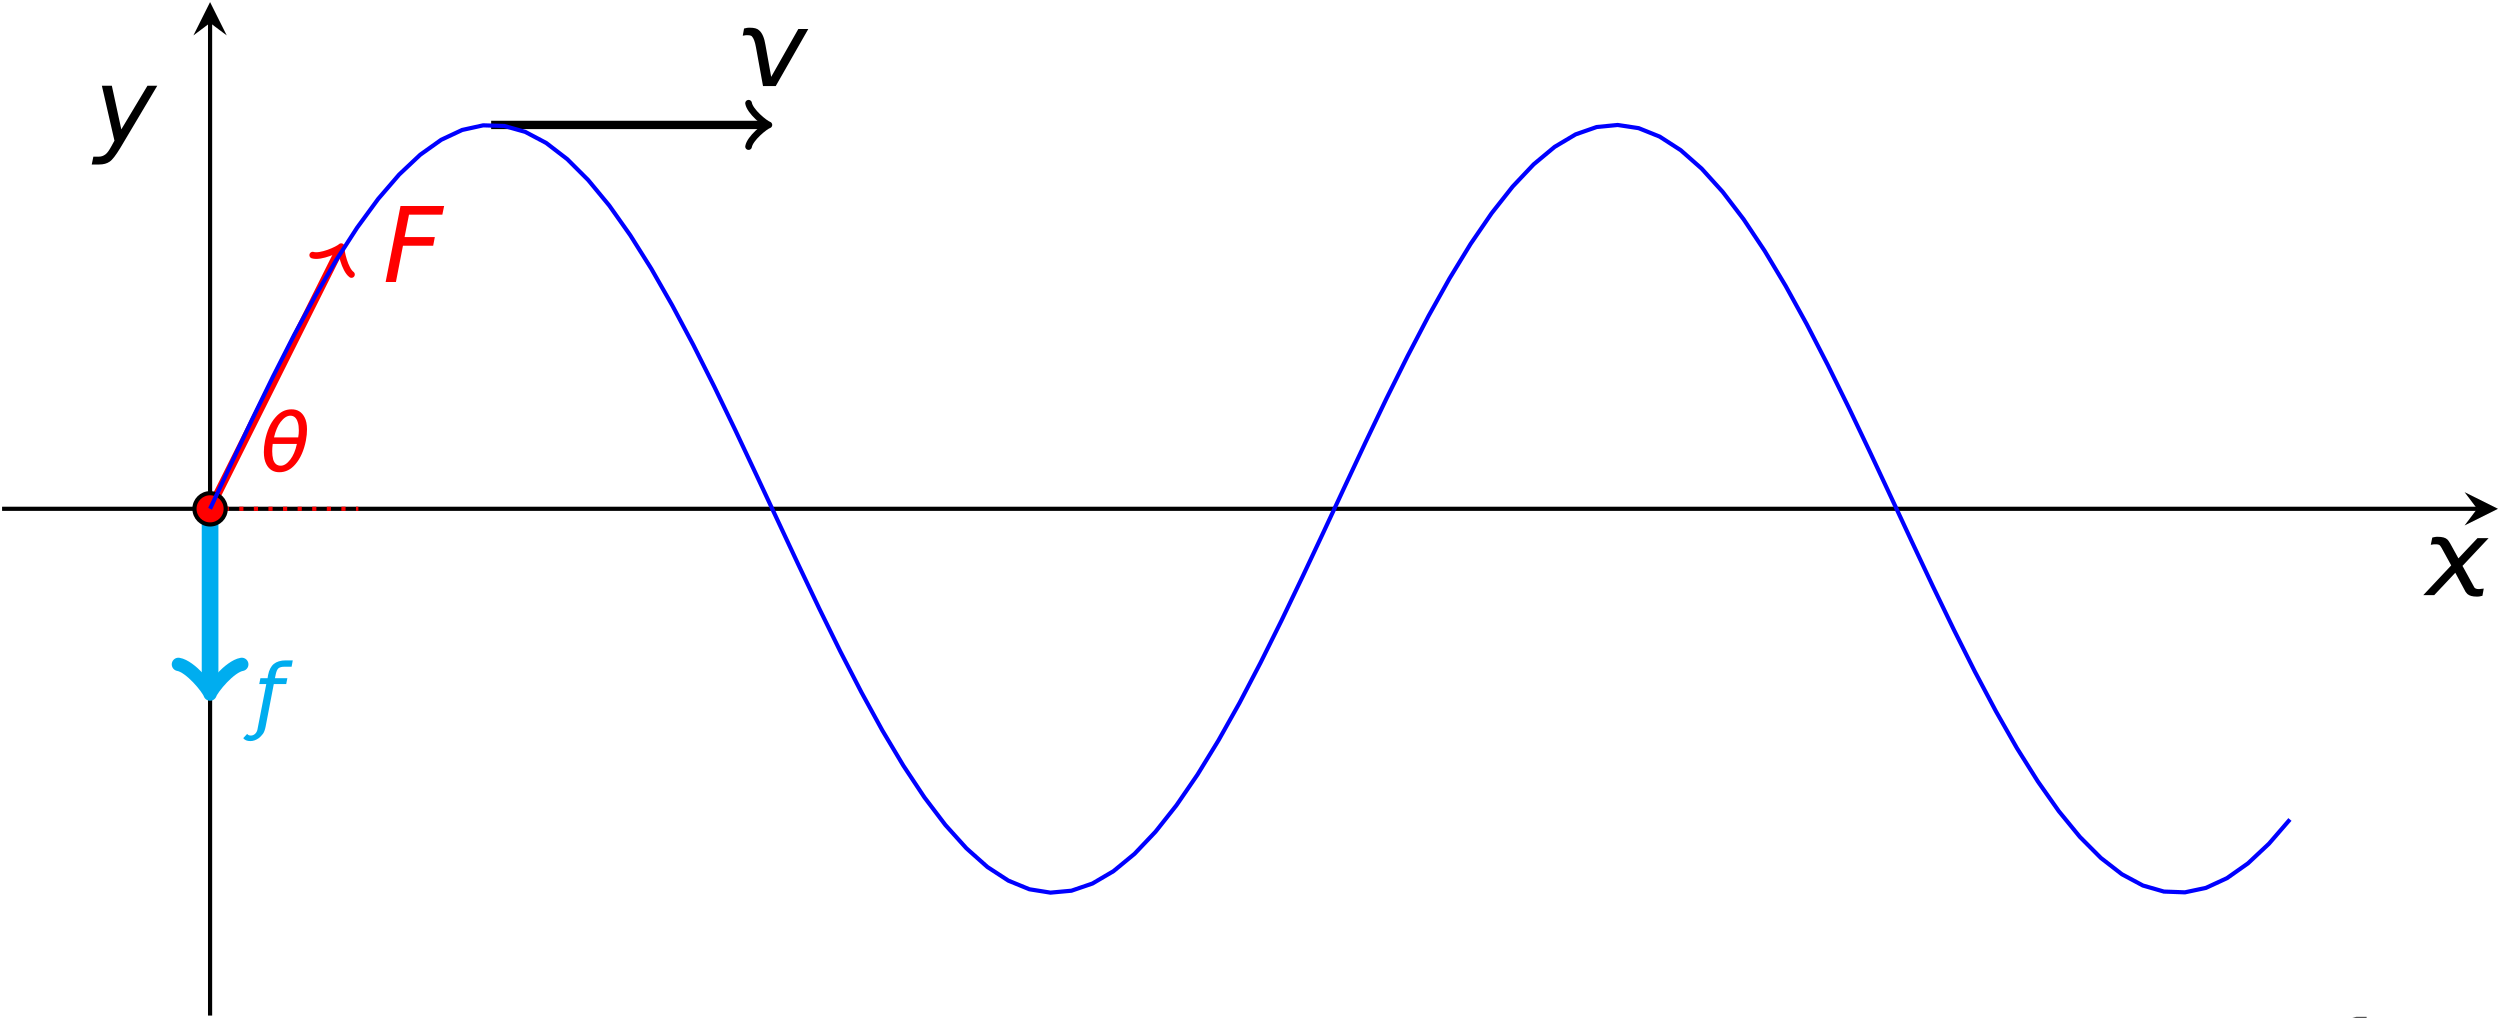 <?xml version="1.0" encoding="UTF-8"?>
<svg xmlns="http://www.w3.org/2000/svg" xmlns:xlink="http://www.w3.org/1999/xlink" width="239.034" height="97.3" viewBox="0 0 239.034 97.3">
<defs>
<g>
<g id="glyph-0-0">
<path d="M 2.797 -3.922 C 2.688 -4.609 2.484 -5.078 2.188 -5.328 C 2.016 -5.5 1.719 -5.578 1.297 -5.578 C 1.203 -5.578 1.125 -5.578 1.031 -5.562 C 0.953 -5.547 0.859 -5.531 0.75 -5.5 L 0.625 -4.812 L 0.922 -4.859 C 0.984 -4.859 1.031 -4.859 1.109 -4.859 C 1.281 -4.859 1.422 -4.828 1.5 -4.75 C 1.672 -4.562 1.797 -4.219 1.891 -3.688 L 2.562 0 L 3.781 0 L 6.891 -5.453 L 5.938 -5.453 L 3.344 -0.875 Z M 2.797 -3.922 "/>
</g>
<g id="glyph-0-1">
<path d="M 1.688 -7.266 L 0.266 0 L 1.25 0 L 1.922 -3.469 L 4.812 -3.469 L 4.969 -4.297 L 2.078 -4.297 L 2.5 -6.438 L 5.688 -6.438 L 5.859 -7.266 Z M 1.688 -7.266 "/>
</g>
<g id="glyph-0-2">
<path d="M 2.469 0.516 L 6.016 -5.453 L 5.078 -5.453 L 2.578 -1.281 L 1.672 -5.453 L 0.719 -5.453 L 1.922 -0.203 L 1.641 0.312 C 1.422 0.719 1.234 0.984 1.062 1.109 C 0.875 1.25 0.672 1.328 0.422 1.328 L -0.094 1.328 L -0.25 2.078 L 0.453 2.078 C 0.875 2.078 1.203 1.984 1.453 1.812 C 1.719 1.641 2.047 1.203 2.469 0.516 Z M 2.469 0.516 "/>
</g>
<g id="glyph-0-3">
<path d="M 2.312 -4.938 C 2.219 -5.109 2.109 -5.25 2.031 -5.328 C 1.844 -5.5 1.547 -5.578 1.109 -5.578 C 1.031 -5.578 0.953 -5.578 0.875 -5.562 C 0.781 -5.547 0.688 -5.531 0.594 -5.5 L 0.453 -4.812 L 0.75 -4.859 C 0.812 -4.859 0.875 -4.859 0.953 -4.859 C 1.109 -4.859 1.25 -4.828 1.328 -4.75 C 1.375 -4.688 1.422 -4.625 1.469 -4.547 L 2.406 -2.844 L -0.266 0 L 0.781 0 L 2.797 -2.141 L 3.781 -0.312 C 3.828 -0.25 3.891 -0.172 3.953 -0.109 C 4.141 0.062 4.453 0.141 4.844 0.141 C 4.922 0.141 5.016 0.141 5.109 0.125 C 5.188 0.109 5.281 0.094 5.391 0.062 L 5.516 -0.625 C 5.391 -0.609 5.297 -0.594 5.219 -0.594 C 5.156 -0.578 5.078 -0.578 5.031 -0.578 C 4.859 -0.578 4.719 -0.625 4.641 -0.703 C 4.641 -0.703 4.625 -0.734 4.609 -0.75 L 3.484 -2.797 L 5.984 -5.453 L 4.922 -5.453 L 3.094 -3.516 Z M 2.312 -4.938 "/>
</g>
<g id="glyph-1-0">
<path d="M 3.812 -3.219 L 1.5 -3.219 C 1.656 -3.859 1.859 -4.344 2.125 -4.688 C 2.438 -5.094 2.75 -5.297 3.062 -5.297 C 3.406 -5.297 3.641 -5.094 3.766 -4.688 C 3.844 -4.469 3.875 -4.188 3.875 -3.891 C 3.875 -3.688 3.859 -3.453 3.812 -3.219 Z M 3.688 -2.594 C 3.547 -1.938 3.328 -1.453 3.062 -1.109 C 2.75 -0.703 2.453 -0.516 2.141 -0.516 C 1.797 -0.516 1.547 -0.703 1.422 -1.109 C 1.359 -1.344 1.328 -1.609 1.328 -1.891 C 1.328 -2.109 1.344 -2.328 1.375 -2.594 Z M 3.172 -5.906 C 2.594 -5.906 2.078 -5.656 1.641 -5.141 C 1.156 -4.594 0.828 -3.844 0.641 -2.906 C 0.562 -2.5 0.531 -2.141 0.531 -1.812 C 0.531 -1.344 0.609 -0.969 0.766 -0.656 C 1.031 -0.141 1.453 0.109 2.016 0.109 C 2.594 0.109 3.109 -0.141 3.547 -0.656 C 4.031 -1.219 4.359 -1.969 4.547 -2.906 C 4.625 -3.312 4.656 -3.672 4.656 -4 C 4.656 -4.453 4.578 -4.844 4.422 -5.141 C 4.156 -5.656 3.75 -5.906 3.172 -5.906 Z M 3.172 -5.906 "/>
</g>
<g id="glyph-1-1">
<path d="M 1.094 0.266 L 1.875 -3.797 L 3.062 -3.797 L 3.172 -4.359 L 1.984 -4.359 L 2.062 -4.734 C 2.125 -5.016 2.203 -5.203 2.328 -5.312 C 2.453 -5.406 2.641 -5.453 2.891 -5.453 L 3.578 -5.453 L 3.688 -6.062 L 3.016 -6.062 C 2.531 -6.062 2.141 -5.938 1.875 -5.719 C 1.609 -5.5 1.422 -5.141 1.328 -4.656 L 1.281 -4.359 L 0.594 -4.359 L 0.484 -3.797 L 1.156 -3.797 L 0.312 0.547 C 0.281 0.703 0.203 0.859 0.078 0.969 C -0.047 1.078 -0.172 1.125 -0.328 1.125 C -0.484 1.125 -0.594 1.078 -0.672 0.969 L -1.047 1.375 C -0.906 1.562 -0.688 1.656 -0.359 1.656 C -0.094 1.656 0.172 1.562 0.438 1.375 C 0.562 1.281 0.703 1.141 0.844 0.953 C 0.953 0.797 1.031 0.578 1.094 0.266 Z M 1.094 0.266 "/>
</g>
<g id="glyph-2-0">
<path d="M 1.234 -0.828 L 1.234 0 L 5.422 0 L 5.422 -0.828 L 3.812 -0.828 L 3.812 -7.266 L 2.828 -7.266 L 1.094 -6.922 L 1.094 -6.016 L 2.844 -6.375 L 2.844 -0.828 Z M 1.234 -0.828 "/>
</g>
</g>
<clipPath id="clip-0">
<path clip-rule="nonzero" d="M 19 1 L 21 1 L 21 97.301 L 19 97.301 Z M 19 1 "/>
</clipPath>
<clipPath id="clip-1">
<path clip-rule="nonzero" d="M 223 97 L 228 97 L 228 97.301 L 223 97.301 Z M 223 97 "/>
</clipPath>
</defs>
<path fill="none" stroke-width="0.399" stroke-linecap="butt" stroke-linejoin="miter" stroke="rgb(0%, 0%, 0%)" stroke-opacity="1" stroke-miterlimit="10" d="M -19.888 40.377 L 216.761 40.377 " transform="matrix(1, 0, 0, -1, 20.087, 89.025)"/>
<path fill-rule="nonzero" fill="rgb(0%, 0%, 0%)" fill-opacity="1" d="M 238.84 48.648 L 235.648 47.055 L 236.848 48.648 L 235.648 50.242 "/>
<g clip-path="url(#clip-0)">
<path fill="none" stroke-width="0.399" stroke-linecap="butt" stroke-linejoin="miter" stroke="rgb(0%, 0%, 0%)" stroke-opacity="1" stroke-miterlimit="10" d="M -0.001 -8.077 L -0.001 86.834 " transform="matrix(1, 0, 0, -1, 20.087, 89.025)"/>
</g>
<path fill-rule="nonzero" fill="rgb(0%, 0%, 0%)" fill-opacity="1" d="M 20.086 0.199 L 18.492 3.387 L 20.086 2.191 L 21.68 3.387 "/>
<path fill="none" stroke-width="0.797" stroke-linecap="butt" stroke-linejoin="miter" stroke="rgb(0%, 0%, 0%)" stroke-opacity="1" stroke-miterlimit="10" d="M 26.874 77.08 L 53.042 77.08 " transform="matrix(1, 0, 0, -1, 20.087, 89.025)"/>
<path fill="none" stroke-width="0.638" stroke-linecap="round" stroke-linejoin="round" stroke="rgb(0%, 0%, 0%)" stroke-opacity="1" stroke-miterlimit="10" d="M -1.554 2.073 C -1.425 1.296 0.001 0.128 0.388 -0.001 C 0.001 -0.13 -1.425 -1.294 -1.554 -2.071 " transform="matrix(1, 0, 0, -1, 73.128, 11.944)"/>
<g fill="rgb(0%, 0%, 0%)" fill-opacity="1">
<use xlink:href="#glyph-0-0" x="70.392" y="8.226"/>
</g>
<path fill="none" stroke-width="0.797" stroke-linecap="butt" stroke-linejoin="miter" stroke="rgb(100%, 0%, 0%)" stroke-opacity="1" stroke-miterlimit="10" d="M -0.001 40.377 L 12.358 65.095 " transform="matrix(1, 0, 0, -1, 20.087, 89.025)"/>
<path fill="none" stroke-width="0.638" stroke-linecap="round" stroke-linejoin="round" stroke="rgb(100%, 0%, 0%)" stroke-opacity="1" stroke-miterlimit="10" d="M -1.555 2.071 C -1.424 1.294 0.001 0.129 0.389 -0.001 C -0.001 -0.13 -1.423 -1.295 -1.554 -2.073 " transform="matrix(0.447, -0.894, -0.894, -0.447, 32.447, 23.93)"/>
<g fill="rgb(100%, 0%, 0%)" fill-opacity="1">
<use xlink:href="#glyph-0-1" x="36.606" y="26.962"/>
</g>
<path fill="none" stroke-width="0.399" stroke-linecap="butt" stroke-linejoin="miter" stroke="rgb(100%, 0%, 0%)" stroke-opacity="1" stroke-dasharray="0.399 0.996" stroke-miterlimit="10" d="M -0.001 40.377 L 14.175 40.377 " transform="matrix(1, 0, 0, -1, 20.087, 89.025)"/>
<g fill="rgb(100%, 0%, 0%)" fill-opacity="1">
<use xlink:href="#glyph-1-0" x="24.698" y="45.043"/>
</g>
<path fill="none" stroke-width="1.594" stroke-linecap="butt" stroke-linejoin="miter" stroke="rgb(0%, 67.839%, 93.729%)" stroke-opacity="1" stroke-miterlimit="10" d="M -0.001 40.377 L -0.001 23.228 " transform="matrix(1, 0, 0, -1, 20.087, 89.025)"/>
<path fill="none" stroke-width="1.275" stroke-linecap="round" stroke-linejoin="round" stroke="rgb(0%, 67.839%, 93.729%)" stroke-opacity="1" stroke-miterlimit="10" d="M -2.273 3.03 C -2.082 1.893 0 0.19 0.567 -0.001 C 0 -0.189 -2.082 -1.892 -2.273 -3.028 " transform="matrix(0, 1, 1, 0, 20.087, 65.796)"/>
<g fill="rgb(0%, 67.839%, 93.729%)" fill-opacity="1">
<use xlink:href="#glyph-1-1" x="24.304" y="69.202"/>
</g>
<path fill-rule="nonzero" fill="rgb(100%, 0%, 0%)" fill-opacity="1" stroke-width="0.399" stroke-linecap="butt" stroke-linejoin="miter" stroke="rgb(0%, 0%, 0%)" stroke-opacity="1" stroke-miterlimit="10" d="M 1.495 40.377 C 1.495 41.201 0.827 41.869 -0.001 41.869 C -0.825 41.869 -1.493 41.201 -1.493 40.377 C -1.493 39.548 -0.825 38.88 -0.001 38.88 C 0.827 38.88 1.495 39.548 1.495 40.377 Z M 1.495 40.377 " transform="matrix(1, 0, 0, -1, 20.087, 89.025)"/>
<g fill="rgb(0%, 0%, 0%)" fill-opacity="1">
<use xlink:href="#glyph-0-2" x="9.021" y="13.651"/>
</g>
<g fill="rgb(0%, 0%, 0%)" fill-opacity="1">
<use xlink:href="#glyph-0-3" x="231.963" y="56.903"/>
</g>
<path fill="none" stroke-width="0.399" stroke-linecap="butt" stroke-linejoin="miter" stroke="rgb(0%, 0%, 100%)" stroke-opacity="1" stroke-miterlimit="10" d="M -0.001 40.377 L 2.011 44.673 L 4.018 48.916 L 6.026 53.037 L 8.034 56.986 L 10.042 60.705 L 12.054 64.146 L 14.061 67.259 L 16.069 70.002 L 18.077 72.334 L 20.089 74.228 L 22.097 75.658 L 24.104 76.599 L 26.112 77.041 L 28.124 76.982 L 30.132 76.416 L 32.14 75.353 L 34.147 73.81 L 36.155 71.806 L 38.167 69.373 L 40.175 66.533 L 42.183 63.337 L 44.19 59.826 L 46.202 56.048 L 48.21 52.052 L 50.218 47.896 L 52.225 43.634 L 54.237 39.33 L 56.245 35.041 L 58.253 30.822 L 60.261 26.736 L 62.272 22.841 L 64.28 19.181 L 66.288 15.818 L 68.296 12.791 L 70.304 10.146 L 72.315 7.916 L 74.323 6.13 L 76.331 4.822 L 78.339 3.998 L 80.35 3.677 L 82.358 3.861 L 84.366 4.548 L 86.374 5.728 L 88.386 7.384 L 90.393 9.498 L 92.401 12.033 L 94.409 14.959 L 96.417 18.236 L 98.429 21.818 L 100.436 25.658 L 102.444 29.697 L 104.452 33.884 L 106.464 38.158 L 108.472 42.466 L 110.479 46.744 L 112.487 50.935 L 114.499 54.978 L 116.507 58.822 L 118.515 62.412 L 120.522 65.701 L 122.534 68.638 L 124.542 71.185 L 126.55 73.31 L 128.558 74.982 L 130.565 76.177 L 132.577 76.88 L 134.585 77.076 L 136.593 76.771 L 138.601 75.963 L 140.612 74.666 L 142.62 72.896 L 144.628 70.677 L 146.636 68.045 L 148.647 65.025 L 150.655 61.67 L 152.663 58.025 L 154.671 54.13 L 156.679 50.052 L 158.69 45.837 L 160.698 41.548 L 162.706 37.244 L 164.714 32.982 L 166.726 28.818 L 168.733 24.818 L 170.741 21.033 L 172.749 17.509 L 174.761 14.306 L 176.768 11.459 L 178.776 9.009 L 180.784 6.994 L 182.796 5.435 L 184.804 4.357 L 186.811 3.779 L 188.819 3.705 L 190.827 4.13 L 192.839 5.06 L 194.847 6.474 L 196.854 8.353 L 198.862 10.673 " transform="matrix(1, 0, 0, -1, 20.087, 89.025)"/>
<g clip-path="url(#clip-1)">
<g fill="rgb(0%, 0%, 0%)" fill-opacity="1">
<use xlink:href="#glyph-2-0" x="222.47" y="104.493"/>
</g>
</g>
</svg>
